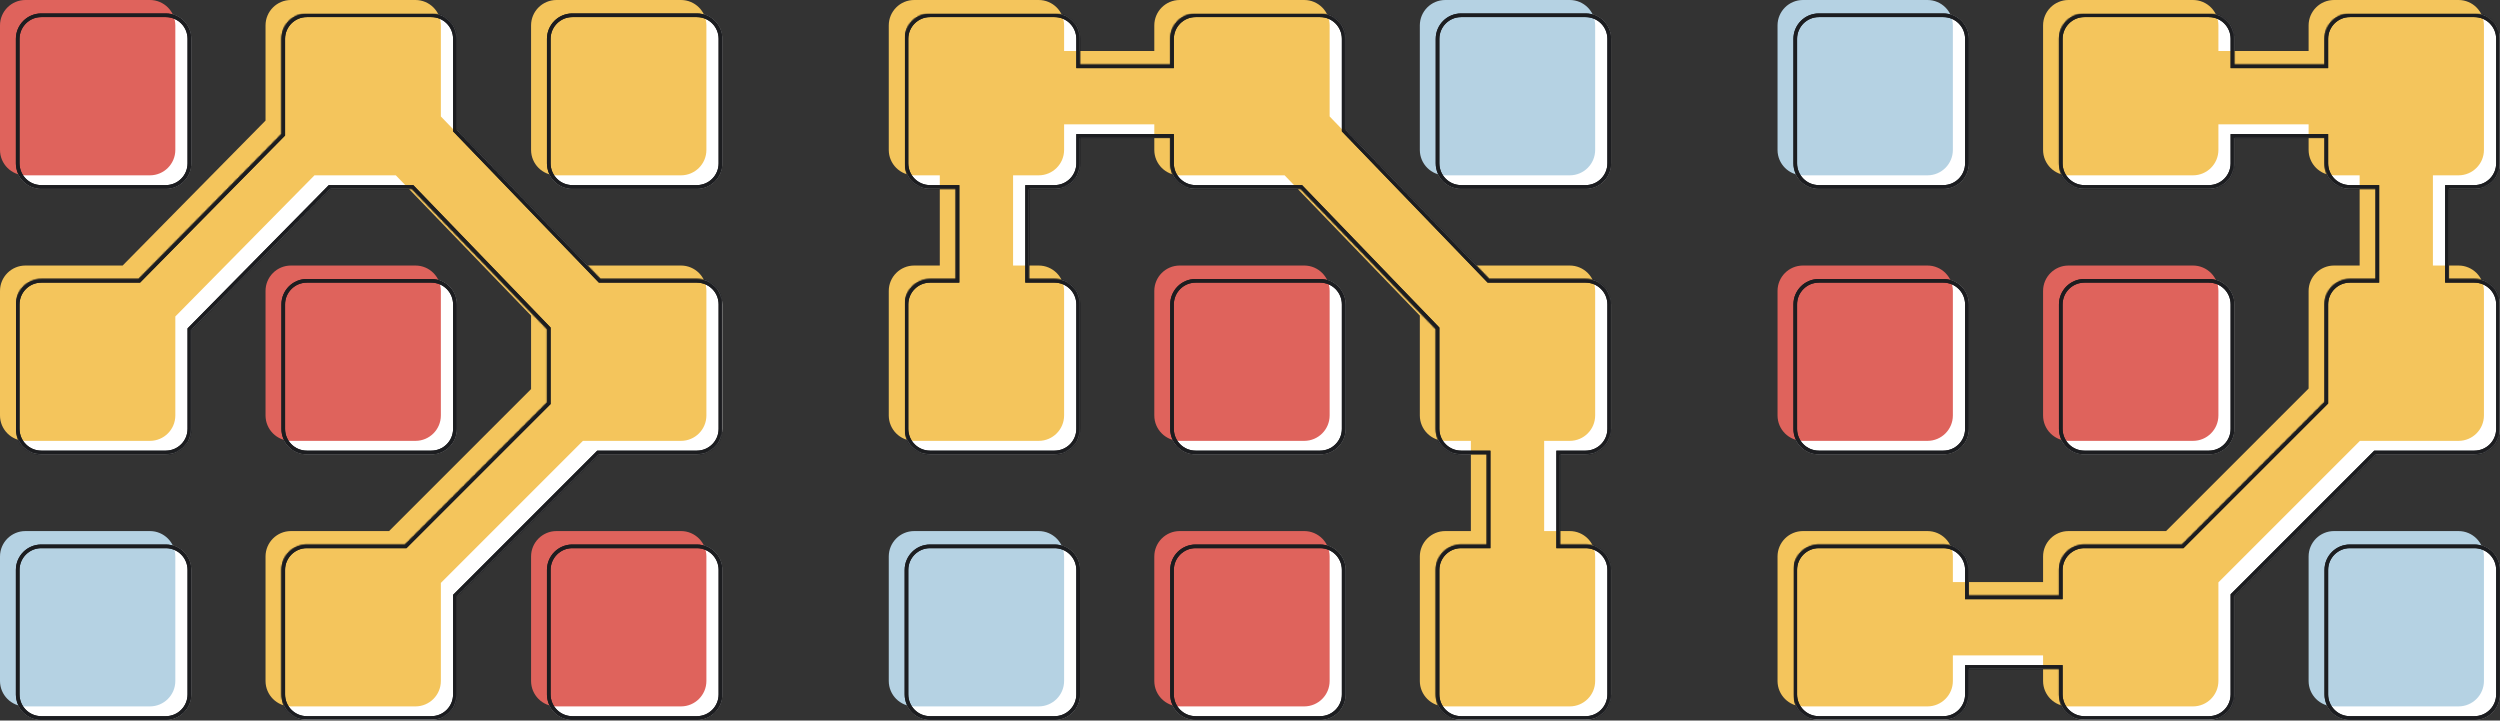 <svg width="2047" height="590" viewBox="0 0 2047 590" fill="none" xmlns="http://www.w3.org/2000/svg">
<rect x="0" y="0" width="2047" height="590" fill="#333333" stroke="none"/>
<g clip-path="url(#clip0_2363_8188)">
<path d="M135.75 11H33.81C22.317 11 13 20.317 13 31.81V133.75C13 145.243 22.317 154.56 33.81 154.56H135.75C147.243 154.56 156.56 145.243 156.56 133.75V31.81C156.56 20.317 147.243 11 135.75 11Z" fill="white"/>
<path d="M135.75 445.84H33.81C22.317 445.84 13 455.157 13 466.65V568.59C13 580.083 22.317 589.4 33.81 589.4H135.75C147.243 589.4 156.56 580.083 156.56 568.59V466.65C156.56 455.157 147.243 445.84 135.75 445.84Z" fill="white"/>
<path d="M353.17 228.42H251.23C239.737 228.42 230.42 237.737 230.42 249.23V351.17C230.42 362.663 239.737 371.98 251.23 371.98H353.17C364.663 371.98 373.98 362.663 373.98 351.17V249.23C373.98 237.737 364.663 228.42 353.17 228.42Z" fill="white"/>
<path d="M570.59 11H468.65C457.157 11 447.84 20.317 447.84 31.81V133.75C447.84 145.243 457.157 154.56 468.65 154.56H570.59C582.083 154.56 591.4 145.243 591.4 133.75V31.81C591.4 20.317 582.083 11 570.59 11Z" fill="white"/>
<path d="M570.59 445.84H468.65C457.157 445.84 447.84 455.157 447.84 466.65V568.59C447.84 580.083 457.157 589.4 468.65 589.4H570.59C582.083 589.4 591.4 580.083 591.4 568.59V466.65C591.4 455.157 582.083 445.84 570.59 445.84Z" fill="white"/>
<path fill-rule="evenodd" clip-rule="evenodd" d="M353.17 11H251.23C239.737 11 230.42 20.317 230.42 31.81V109.733L113.42 228.42H33.81C22.317 228.42 13 237.737 13 249.23V351.17C13 362.663 22.317 371.98 33.81 371.98H135.75C147.243 371.98 156.56 362.663 156.56 351.17V270.124L270.482 154.56H337.112L447.84 269.422V329.578L331.578 445.84H251.23C239.737 445.84 230.42 455.157 230.42 466.65V568.59C230.42 580.083 239.737 589.4 251.23 589.4H353.17C364.663 589.4 373.98 580.083 373.98 568.59V488.291L490.291 371.98H570.59C582.083 371.98 591.4 362.663 591.4 351.17V249.23C591.4 237.737 582.083 228.42 570.59 228.42H491.653L373.98 106.353V31.81C373.98 20.317 364.663 11 353.17 11Z" fill="white"/>
</g>
<g clip-path="url(#clip1_2363_8188)">
<path d="M863.475 445.84H761.535C750.042 445.84 740.725 455.157 740.725 466.65V568.59C740.725 580.083 750.042 589.4 761.535 589.4H863.475C874.968 589.4 884.285 580.083 884.285 568.59V466.65C884.285 455.157 874.968 445.84 863.475 445.84Z" fill="white"/>
<path d="M1080.9 228.42H978.955C967.462 228.42 958.145 237.737 958.145 249.23V351.17C958.145 362.663 967.462 371.98 978.955 371.98H1080.9C1092.39 371.98 1101.71 362.663 1101.71 351.17V249.23C1101.71 237.737 1092.39 228.42 1080.9 228.42Z" fill="white"/>
<path d="M1080.9 445.84H978.955C967.462 445.84 958.145 455.157 958.145 466.65V568.59C958.145 580.083 967.462 589.4 978.955 589.4H1080.9C1092.39 589.4 1101.71 580.083 1101.71 568.59V466.65C1101.71 455.157 1092.39 445.84 1080.9 445.84Z" fill="white"/>
<path d="M1298.31 11H1196.37C1184.88 11 1175.56 20.317 1175.56 31.81V133.75C1175.56 145.243 1184.88 154.56 1196.37 154.56H1298.31C1309.81 154.56 1319.12 145.243 1319.12 133.75V31.81C1319.12 20.317 1309.81 11 1298.31 11Z" fill="white"/>
<path fill-rule="evenodd" clip-rule="evenodd" d="M863.475 11H761.535C750.042 11 740.725 20.317 740.725 31.81V133.75C740.725 145.243 750.042 154.56 761.535 154.56H782.505L782.505 228.42H761.535C750.042 228.42 740.725 237.737 740.725 249.23V351.17C740.725 362.663 750.042 371.98 761.535 371.98H863.475C874.968 371.98 884.285 362.663 884.285 351.17V249.23C884.285 237.737 874.968 228.42 863.475 228.42H842.505V154.56H863.475C874.968 154.56 884.285 145.243 884.285 133.75V112.78H958.145V133.75C958.145 145.243 967.462 154.56 978.955 154.56H1064.84L1175.56 269.422V351.17C1175.56 362.663 1184.88 371.98 1196.37 371.98H1217.35V445.84H1196.37C1184.88 445.84 1175.56 455.157 1175.56 466.65V568.59C1175.56 580.083 1184.88 589.4 1196.37 589.4H1298.31C1309.81 589.4 1319.12 580.083 1319.12 568.59V466.65C1319.12 455.157 1309.81 445.84 1298.31 445.84H1277.35V371.98H1298.31C1309.81 371.98 1319.12 362.663 1319.12 351.17V249.23C1319.12 237.737 1309.81 228.42 1298.31 228.42H1219.38L1101.71 106.353V31.81C1101.71 20.317 1092.39 11 1080.9 11H978.955C967.462 11 958.145 20.317 958.145 31.81V52.78H884.285V31.81C884.285 20.317 874.968 11 863.475 11Z" fill="white"/>
</g>
<g clip-path="url(#clip2_2363_8188)">
<path d="M1591.2 11H1489.26C1477.77 11 1468.45 20.317 1468.45 31.81V133.75C1468.45 145.243 1477.77 154.56 1489.26 154.56H1591.2C1602.69 154.56 1612.01 145.243 1612.01 133.75V31.81C1612.01 20.317 1602.69 11 1591.2 11Z" fill="white"/>
<path d="M1591.2 228.42H1489.26C1477.77 228.42 1468.45 237.737 1468.45 249.23V351.17C1468.45 362.663 1477.77 371.98 1489.26 371.98H1591.2C1602.69 371.98 1612.01 362.663 1612.01 351.17V249.23C1612.01 237.737 1602.69 228.42 1591.2 228.42Z" fill="white"/>
<path d="M1808.62 228.42H1706.68C1695.19 228.42 1685.87 237.737 1685.87 249.23V351.17C1685.87 362.663 1695.19 371.98 1706.68 371.98H1808.62C1820.11 371.98 1829.43 362.663 1829.43 351.17V249.23C1829.43 237.737 1820.11 228.42 1808.62 228.42Z" fill="white"/>
<path d="M2026.04 445.84H1924.1C1912.61 445.84 1903.29 455.157 1903.29 466.65V568.59C1903.29 580.083 1912.61 589.4 1924.1 589.4H2026.04C2037.53 589.4 2046.85 580.083 2046.85 568.59V466.65C2046.85 455.157 2037.53 445.84 2026.04 445.84Z" fill="white"/>
<path fill-rule="evenodd" clip-rule="evenodd" d="M1808.62 11H1706.68C1695.19 11 1685.87 20.317 1685.87 31.81V133.75C1685.87 145.243 1695.19 154.56 1706.68 154.56H1808.62C1820.11 154.56 1829.43 145.243 1829.43 133.75V112.78H1903.29V133.75C1903.29 145.243 1912.61 154.56 1924.1 154.56H1945.07V228.42H1924.1C1912.61 228.42 1903.29 237.737 1903.29 249.23V329.128L1786.58 445.84H1706.68C1695.19 445.84 1685.87 455.157 1685.87 466.65V487.62H1612.01V466.65C1612.01 455.157 1602.69 445.84 1591.2 445.84H1489.26C1477.77 445.84 1468.45 455.157 1468.45 466.65V568.59C1468.45 580.083 1477.77 589.4 1489.26 589.4H1591.2C1602.69 589.4 1612.01 580.083 1612.01 568.59V547.62H1685.87V568.59C1685.87 580.083 1695.19 589.4 1706.68 589.4H1808.62C1820.11 589.4 1829.43 580.083 1829.43 568.59V487.841L1945.29 371.98H2026.04C2037.53 371.98 2046.85 362.663 2046.85 351.17V249.23C2046.85 237.737 2037.53 228.42 2026.04 228.42H2005.07V154.56H2026.04C2037.53 154.56 2046.85 145.243 2046.85 133.75V31.81C2046.85 20.317 2037.53 11 2026.04 11H1924.1C1912.61 11 1903.29 20.317 1903.29 31.81V52.78H1829.43V31.81C1829.43 20.317 1820.11 11 1808.62 11Z" fill="white"/>
</g>
<g clip-path="url(#clip3_2363_8188)">
<path d="M122.75 0H20.81C9.317 0 0 9.317 0 20.81V122.75C0 134.243 9.317 143.56 20.81 143.56H122.75C134.243 143.56 143.56 134.243 143.56 122.75V20.81C143.56 9.317 134.243 0 122.75 0Z" fill="#DF635C"/>
<path d="M122.75 434.84H20.81C9.317 434.84 0 444.157 0 455.65V557.59C0 569.083 9.317 578.4 20.81 578.4H122.75C134.243 578.4 143.56 569.083 143.56 557.59V455.65C143.56 444.157 134.243 434.84 122.75 434.84Z" fill="#B5D2E3"/>
<path d="M340.17 217.42H238.23C226.737 217.42 217.42 226.737 217.42 238.23V340.17C217.42 351.663 226.737 360.98 238.23 360.98H340.17C351.663 360.98 360.98 351.663 360.98 340.17V238.23C360.98 226.737 351.663 217.42 340.17 217.42Z" fill="#DF635C"/>
<path d="M557.59 0H455.65C444.157 0 434.84 9.317 434.84 20.81V122.75C434.84 134.243 444.157 143.56 455.65 143.56H557.59C569.083 143.56 578.4 134.243 578.4 122.75V20.81C578.4 9.317 569.083 0 557.59 0Z" fill="#F4C55C"/>
<path d="M557.59 434.84H455.65C444.157 434.84 434.84 444.157 434.84 455.65V557.59C434.84 569.083 444.157 578.4 455.65 578.4H557.59C569.083 578.4 578.4 569.083 578.4 557.59V455.65C578.4 444.157 569.083 434.84 557.59 434.84Z" fill="#DF635C"/>
<path fill-rule="evenodd" clip-rule="evenodd" d="M340.17 0H238.23C226.737 0 217.42 9.317 217.42 20.81V98.733L100.42 217.42H20.81C9.317 217.42 0 226.737 0 238.23V340.17C0 351.663 9.317 360.98 20.81 360.98H122.75C134.243 360.98 143.56 351.663 143.56 340.17V259.124L257.482 143.56H324.112L434.84 258.422V318.578L318.578 434.84H238.23C226.737 434.84 217.42 444.157 217.42 455.65V557.59C217.42 569.083 226.737 578.4 238.23 578.4H340.17C351.663 578.4 360.98 569.083 360.98 557.59V477.291L477.291 360.98H557.59C569.083 360.98 578.4 351.663 578.4 340.17V238.23C578.4 226.737 569.083 217.42 557.59 217.42H478.653L360.98 95.353V20.81C360.98 9.317 351.663 0 340.17 0Z" fill="#F4C55C"/>
</g>
<g clip-path="url(#clip4_2363_8188)">
<path d="M850.475 434.84H748.535C737.042 434.84 727.725 444.157 727.725 455.65V557.59C727.725 569.083 737.042 578.4 748.535 578.4H850.475C861.968 578.4 871.285 569.083 871.285 557.59V455.65C871.285 444.157 861.968 434.84 850.475 434.84Z" fill="#B5D2E3"/>
<path d="M1067.9 217.42H965.955C954.462 217.42 945.145 226.737 945.145 238.23V340.17C945.145 351.663 954.462 360.98 965.955 360.98H1067.9C1079.39 360.98 1088.71 351.663 1088.71 340.17V238.23C1088.71 226.737 1079.39 217.42 1067.9 217.42Z" fill="#DF635C"/>
<path d="M1067.9 434.84H965.955C954.462 434.84 945.145 444.157 945.145 455.65V557.59C945.145 569.083 954.462 578.4 965.955 578.4H1067.9C1079.39 578.4 1088.71 569.083 1088.71 557.59V455.65C1088.71 444.157 1079.39 434.84 1067.9 434.84Z" fill="#DF635C"/>
<path d="M1285.31 0H1183.37C1171.88 0 1162.56 9.317 1162.56 20.81V122.75C1162.56 134.243 1171.88 143.56 1183.37 143.56H1285.31C1296.81 143.56 1306.12 134.243 1306.12 122.75V20.81C1306.12 9.317 1296.81 0 1285.31 0Z" fill="#B5D2E3"/>
<path fill-rule="evenodd" clip-rule="evenodd" d="M850.475 0H748.535C737.042 0 727.725 9.317 727.725 20.81V122.75C727.725 134.243 737.042 143.56 748.535 143.56H769.505L769.505 217.42H748.535C737.042 217.42 727.725 226.737 727.725 238.23V340.17C727.725 351.663 737.042 360.98 748.535 360.98H850.475C861.968 360.98 871.285 351.663 871.285 340.17V238.23C871.285 226.737 861.968 217.42 850.475 217.42H829.505V143.56H850.475C861.968 143.56 871.285 134.243 871.285 122.75V101.78H945.145V122.75C945.145 134.243 954.462 143.56 965.955 143.56H1051.84L1162.56 258.422V340.17C1162.56 351.663 1171.88 360.98 1183.37 360.98H1204.35V434.84H1183.37C1171.88 434.84 1162.56 444.157 1162.56 455.65V557.59C1162.56 569.083 1171.88 578.4 1183.37 578.4H1285.31C1296.81 578.4 1306.12 569.083 1306.12 557.59V455.65C1306.12 444.157 1296.81 434.84 1285.31 434.84H1264.35V360.98H1285.31C1296.81 360.98 1306.12 351.663 1306.12 340.17V238.23C1306.12 226.737 1296.81 217.42 1285.31 217.42H1206.38L1088.71 95.353V20.81C1088.71 9.317 1079.39 0 1067.9 0H965.955C954.462 0 945.145 9.317 945.145 20.81V41.78H871.285V20.81C871.285 9.317 861.968 0 850.475 0Z" fill="#F4C55C"/>
</g>
<g clip-path="url(#clip5_2363_8188)">
<path d="M1578.2 0H1476.26C1464.77 0 1455.45 9.317 1455.45 20.81V122.75C1455.45 134.243 1464.77 143.56 1476.26 143.56H1578.2C1589.69 143.56 1599.01 134.243 1599.01 122.75V20.81C1599.01 9.317 1589.69 0 1578.2 0Z" fill="#B5D2E3"/>
<path d="M1578.2 217.42H1476.26C1464.77 217.42 1455.45 226.737 1455.45 238.23V340.17C1455.45 351.663 1464.77 360.98 1476.26 360.98H1578.2C1589.69 360.98 1599.01 351.663 1599.01 340.17V238.23C1599.01 226.737 1589.69 217.42 1578.2 217.42Z" fill="#DF635C"/>
<path d="M1795.62 217.42H1693.68C1682.19 217.42 1672.87 226.737 1672.87 238.23V340.17C1672.87 351.663 1682.19 360.98 1693.68 360.98H1795.62C1807.11 360.98 1816.43 351.663 1816.43 340.17V238.23C1816.43 226.737 1807.11 217.42 1795.62 217.42Z" fill="#DF635C"/>
<path d="M2013.04 434.84H1911.1C1899.61 434.84 1890.29 444.157 1890.29 455.65V557.59C1890.29 569.083 1899.61 578.4 1911.1 578.4H2013.04C2024.53 578.4 2033.85 569.083 2033.85 557.59V455.65C2033.85 444.157 2024.53 434.84 2013.04 434.84Z" fill="#B5D2E3"/>
<path fill-rule="evenodd" clip-rule="evenodd" d="M1795.62 0H1693.68C1682.19 0 1672.87 9.317 1672.87 20.81V122.75C1672.87 134.243 1682.19 143.56 1693.68 143.56H1795.62C1807.11 143.56 1816.43 134.243 1816.43 122.75V101.78H1890.29V122.75C1890.29 134.243 1899.61 143.56 1911.1 143.56H1932.07V217.42H1911.1C1899.61 217.42 1890.29 226.737 1890.29 238.23V318.128L1773.58 434.84H1693.68C1682.19 434.84 1672.87 444.157 1672.87 455.65V476.62H1599.01V455.65C1599.01 444.157 1589.69 434.84 1578.2 434.84H1476.26C1464.77 434.84 1455.45 444.157 1455.45 455.65V557.59C1455.45 569.083 1464.77 578.4 1476.26 578.4H1578.2C1589.69 578.4 1599.01 569.083 1599.01 557.59V536.62H1672.87V557.59C1672.87 569.083 1682.19 578.4 1693.68 578.4H1795.62C1807.11 578.4 1816.43 569.083 1816.43 557.59V476.841L1932.29 360.98H2013.04C2024.53 360.98 2033.85 351.663 2033.85 340.17V238.23C2033.85 226.737 2024.53 217.42 2013.04 217.42H1992.07V143.56H2013.04C2024.53 143.56 2033.85 134.243 2033.85 122.75V20.81C2033.85 9.317 2024.53 0 2013.04 0H1911.1C1899.61 0 1890.29 9.317 1890.29 20.81V41.78H1816.43V20.81C1816.43 9.317 1807.11 0 1795.62 0Z" fill="#F4C55C"/>
</g>
<g clip-path="url(#clip6_2363_8188)">
<path d="M33.81 12.5H135.75C146.415 12.5 155.06 21.145 155.06 31.81V133.75C155.06 144.415 146.415 153.06 135.75 153.06H33.81C23.145 153.06 14.5 144.415 14.5 133.75V31.81C14.5 21.145 23.145 12.5 33.81 12.5Z" stroke="#1C1D20" stroke-width="3"/>
<path d="M33.81 447.34H135.75C146.415 447.34 155.06 455.985 155.06 466.65V568.59C155.06 579.255 146.415 587.9 135.75 587.9H33.81C23.145 587.9 14.5 579.255 14.5 568.59V466.65C14.5 455.985 23.145 447.34 33.81 447.34Z" stroke="#1C1D20" stroke-width="3"/>
<path d="M251.23 229.92H353.17C363.835 229.92 372.48 238.565 372.48 249.23V351.17C372.48 361.835 363.835 370.48 353.17 370.48H251.23C240.565 370.48 231.92 361.835 231.92 351.17V249.23C231.92 238.565 240.565 229.92 251.23 229.92Z" stroke="#1C1D20" stroke-width="3"/>
<path d="M468.65 12.5H570.59C581.254 12.5 589.9 21.145 589.9 31.81V133.75C589.9 144.415 581.254 153.06 570.59 153.06H468.65C457.985 153.06 449.34 144.415 449.34 133.75V31.81C449.34 21.145 457.985 12.5 468.65 12.5Z" stroke="#1C1D20" stroke-width="3"/>
<path d="M468.65 447.34H570.59C581.254 447.34 589.9 455.985 589.9 466.65V568.59C589.9 579.255 581.254 587.9 570.59 587.9H468.65C457.985 587.9 449.34 579.255 449.34 568.59V466.65C449.34 455.985 457.985 447.34 468.65 447.34Z" stroke="#1C1D20" stroke-width="3"/>
<mask id="path-38-inside-1_2363_8188" fill="white">
<path fill-rule="evenodd" clip-rule="evenodd" d="M353.17 11H251.23C239.737 11 230.42 20.317 230.42 31.81V109.733L113.42 228.42H33.81C22.317 228.42 13 237.737 13 249.23V351.17C13 362.663 22.317 371.98 33.81 371.98H135.75C147.243 371.98 156.56 362.663 156.56 351.17V270.124L270.482 154.56H337.112L447.84 269.422V329.578L331.578 445.84H251.23C239.737 445.84 230.42 455.157 230.42 466.65V568.59C230.42 580.083 239.737 589.4 251.23 589.4H353.17C364.663 589.4 373.98 580.083 373.98 568.59V488.291L490.291 371.98H570.59C582.083 371.98 591.4 362.663 591.4 351.17V249.23C591.4 237.737 582.083 228.42 570.59 228.42H491.653L373.98 106.353V31.81C373.98 20.317 364.663 11 353.17 11Z"/>
</mask>
<path d="M230.42 109.733L232.556 111.839L233.42 110.963V109.733H230.42ZM113.42 228.42V231.42H114.675L115.556 230.526L113.42 228.42ZM156.56 270.124L154.424 268.018L153.56 268.894V270.124H156.56ZM270.482 154.56V151.56H269.227L268.346 152.454L270.482 154.56ZM337.112 154.56L339.272 152.478L338.387 151.56H337.112V154.56ZM447.84 269.422H450.84V268.212L450 267.34L447.84 269.422ZM447.84 329.578L449.961 331.699L450.84 330.821V329.578H447.84ZM331.578 445.84V448.84H332.821L333.699 447.961L331.578 445.84ZM373.98 488.291L371.859 486.17L370.98 487.048V488.291H373.98ZM490.291 371.98V368.98H489.048L488.17 369.859L490.291 371.98ZM491.653 228.42L489.493 230.502L490.378 231.42H491.653V228.42ZM373.98 106.353H370.98V107.563L371.82 108.435L373.98 106.353ZM251.23 14H353.17V8H251.23V14ZM233.42 31.81C233.42 21.974 241.394 14 251.23 14V8C238.08 8 227.42 18.66 227.42 31.81H233.42ZM233.42 109.733V31.81H227.42V109.733H233.42ZM115.556 230.526L232.556 111.839L228.283 107.627L111.283 226.314L115.556 230.526ZM33.81 231.42H113.42V225.42H33.81V231.42ZM16 249.23C16 239.394 23.974 231.42 33.81 231.42V225.42C20.66 225.42 10 236.08 10 249.23H16ZM16 351.17V249.23H10V351.17H16ZM33.81 368.98C23.974 368.98 16 361.006 16 351.17H10C10 364.32 20.66 374.98 33.81 374.98V368.98ZM135.75 368.98H33.81V374.98H135.75V368.98ZM153.56 351.17C153.56 361.006 145.586 368.98 135.75 368.98V374.98C148.9 374.98 159.56 364.32 159.56 351.17H153.56ZM153.56 270.124V351.17H159.56V270.124H153.56ZM268.346 152.454L154.424 268.018L158.696 272.231L272.619 156.666L268.346 152.454ZM337.112 151.56H270.482V157.56H337.112V151.56ZM334.952 156.642L445.68 271.504L450 267.34L339.272 152.478L334.952 156.642ZM444.84 269.422V329.578H450.84V269.422H444.84ZM445.719 327.457L329.457 443.719L333.699 447.961L449.961 331.699L445.719 327.457ZM331.578 442.84H251.23V448.84H331.578V442.84ZM251.23 442.84C238.08 442.84 227.42 453.5 227.42 466.65H233.42C233.42 456.814 241.394 448.84 251.23 448.84V442.84ZM227.42 466.65V568.59H233.42V466.65H227.42ZM227.42 568.59C227.42 581.74 238.08 592.4 251.23 592.4V586.4C241.394 586.4 233.42 578.426 233.42 568.59H227.42ZM251.23 592.4H353.17V586.4H251.23V592.4ZM353.17 592.4C366.32 592.4 376.98 581.74 376.98 568.59H370.98C370.98 578.426 363.006 586.4 353.17 586.4V592.4ZM376.98 568.59V488.291H370.98V568.59H376.98ZM376.101 490.412L492.412 374.101L488.17 369.859L371.859 486.17L376.101 490.412ZM490.291 374.98H570.59V368.98H490.291V374.98ZM570.59 374.98C583.74 374.98 594.4 364.32 594.4 351.17H588.4C588.4 361.006 580.426 368.98 570.59 368.98V374.98ZM594.4 351.17V249.23H588.4V351.17H594.4ZM594.4 249.23C594.4 236.08 583.74 225.42 570.59 225.42V231.42C580.426 231.42 588.4 239.394 588.4 249.23H594.4ZM570.59 225.42H491.653V231.42H570.59V225.42ZM493.813 226.338L376.14 104.271L371.82 108.435L489.493 230.502L493.813 226.338ZM370.98 31.81V106.353H376.98V31.81H370.98ZM353.17 14C363.006 14 370.98 21.974 370.98 31.81H376.98C376.98 18.66 366.32 8 353.17 8V14Z" fill="#1C1D20" mask="url(#path-38-inside-1_2363_8188)"/>
</g>
<g clip-path="url(#clip7_2363_8188)">
<path d="M761.535 447.34H863.475C874.14 447.34 882.785 455.985 882.785 466.65V568.59C882.785 579.255 874.14 587.9 863.475 587.9H761.535C750.87 587.9 742.225 579.255 742.225 568.59V466.65C742.225 455.985 750.87 447.34 761.535 447.34Z" stroke="#1C1D20" stroke-width="3"/>
<path d="M978.955 229.92H1080.9C1091.56 229.92 1100.21 238.565 1100.21 249.23V351.17C1100.21 361.835 1091.56 370.48 1080.9 370.48H978.955C968.29 370.48 959.645 361.835 959.645 351.17V249.23C959.645 238.565 968.29 229.92 978.955 229.92Z" stroke="#1C1D20" stroke-width="3"/>
<path d="M978.955 447.34H1080.9C1091.56 447.34 1100.21 455.985 1100.21 466.65V568.59C1100.21 579.255 1091.56 587.9 1080.9 587.9H978.955C968.29 587.9 959.645 579.255 959.645 568.59V466.65C959.645 455.985 968.29 447.34 978.955 447.34Z" stroke="#1C1D20" stroke-width="3"/>
<path d="M1196.37 12.5H1298.31C1308.98 12.5 1317.62 21.145 1317.62 31.81V133.75C1317.62 144.415 1308.98 153.06 1298.31 153.06H1196.37C1185.71 153.06 1177.06 144.415 1177.06 133.75V31.81C1177.06 21.145 1185.71 12.5 1196.37 12.5Z" stroke="#1C1D20" stroke-width="3"/>
<mask id="path-44-inside-2_2363_8188" fill="white">
<path fill-rule="evenodd" clip-rule="evenodd" d="M863.475 11H761.535C750.042 11 740.725 20.317 740.725 31.81V133.75C740.725 145.243 750.042 154.56 761.535 154.56H782.505L782.505 228.42H761.535C750.042 228.42 740.725 237.737 740.725 249.23V351.17C740.725 362.663 750.042 371.98 761.535 371.98H863.475C874.968 371.98 884.285 362.663 884.285 351.17V249.23C884.285 237.737 874.968 228.42 863.475 228.42H842.505V154.56H863.475C874.968 154.56 884.285 145.243 884.285 133.75V112.78H958.145V133.75C958.145 145.243 967.462 154.56 978.955 154.56H1064.84L1175.56 269.422V351.17C1175.56 362.663 1184.88 371.98 1196.37 371.98H1217.35V445.84H1196.37C1184.88 445.84 1175.56 455.157 1175.56 466.65V568.59C1175.56 580.083 1184.88 589.4 1196.37 589.4H1298.31C1309.81 589.4 1319.12 580.083 1319.12 568.59V466.65C1319.12 455.157 1309.81 445.84 1298.31 445.84H1277.35V371.98H1298.31C1309.81 371.98 1319.12 362.663 1319.12 351.17V249.23C1319.12 237.737 1309.81 228.42 1298.31 228.42H1219.38L1101.71 106.353V31.81C1101.71 20.317 1092.39 11 1080.9 11H978.955C967.462 11 958.145 20.317 958.145 31.81V52.78H884.285V31.81C884.285 20.317 874.968 11 863.475 11Z"/>
</mask>
<path d="M782.505 154.56L785.505 154.56L785.505 151.56H782.505V154.56ZM782.505 228.42V231.42H785.505L785.505 228.42L782.505 228.42ZM842.505 228.42H839.505V231.42H842.505V228.42ZM842.505 154.56V151.56H839.505V154.56H842.505ZM884.285 112.78V109.78H881.285V112.78H884.285ZM958.145 112.78H961.145V109.78H958.145V112.78ZM1064.84 154.56L1067 152.478L1066.11 151.56H1064.84V154.56ZM1175.56 269.422H1178.56V268.212L1177.72 267.34L1175.56 269.422ZM1217.35 371.98H1220.35V368.98H1217.35V371.98ZM1217.35 445.84V448.84H1220.35V445.84H1217.35ZM1277.35 445.84H1274.35V448.84H1277.35V445.84ZM1277.35 371.98V368.98H1274.35V371.98H1277.35ZM1219.38 228.42L1217.22 230.502L1218.1 231.42H1219.38V228.42ZM1101.71 106.353H1098.71V107.563L1099.55 108.435L1101.71 106.353ZM958.145 52.78V55.78H961.145V52.78H958.145ZM884.285 52.78H881.285V55.78H884.285V52.78ZM761.535 14H863.475V8H761.535V14ZM743.725 31.81C743.725 21.974 751.699 14 761.535 14V8C748.385 8 737.725 18.66 737.725 31.81H743.725ZM743.725 133.75V31.81H737.725V133.75H743.725ZM761.535 151.56C751.699 151.56 743.725 143.586 743.725 133.75H737.725C737.725 146.9 748.385 157.56 761.535 157.56V151.56ZM782.505 151.56H761.535V157.56H782.505V151.56ZM785.505 228.42L785.505 154.56L779.505 154.56L779.505 228.42L785.505 228.42ZM761.535 231.42H782.505V225.42H761.535V231.42ZM743.725 249.23C743.725 239.394 751.699 231.42 761.535 231.42V225.42C748.385 225.42 737.725 236.08 737.725 249.23H743.725ZM743.725 351.17V249.23H737.725V351.17H743.725ZM761.535 368.98C751.699 368.98 743.725 361.006 743.725 351.17H737.725C737.725 364.32 748.385 374.98 761.535 374.98V368.98ZM863.475 368.98H761.535V374.98H863.475V368.98ZM881.285 351.17C881.285 361.006 873.311 368.98 863.475 368.98V374.98C876.625 374.98 887.285 364.32 887.285 351.17H881.285ZM881.285 249.23V351.17H887.285V249.23H881.285ZM863.475 231.42C873.311 231.42 881.285 239.394 881.285 249.23H887.285C887.285 236.08 876.625 225.42 863.475 225.42V231.42ZM842.505 231.42H863.475V225.42H842.505V231.42ZM839.505 154.56V228.42H845.505V154.56H839.505ZM863.475 151.56H842.505V157.56H863.475V151.56ZM881.285 133.75C881.285 143.586 873.311 151.56 863.475 151.56V157.56C876.625 157.56 887.285 146.9 887.285 133.75H881.285ZM881.285 112.78V133.75H887.285V112.78H881.285ZM958.145 109.78H884.285V115.78H958.145V109.78ZM961.145 133.75V112.78H955.145V133.75H961.145ZM978.955 151.56C969.119 151.56 961.145 143.586 961.145 133.75H955.145C955.145 146.9 965.805 157.56 978.955 157.56V151.56ZM1064.84 151.56H978.955V157.56H1064.84V151.56ZM1062.68 156.642L1173.41 271.504L1177.72 267.34L1067 152.478L1062.68 156.642ZM1178.56 351.17V269.422H1172.56V351.17H1178.56ZM1196.37 368.98C1186.54 368.98 1178.56 361.006 1178.56 351.17H1172.56C1172.56 364.32 1183.23 374.98 1196.37 374.98V368.98ZM1217.35 368.98H1196.37V374.98H1217.35V368.98ZM1220.35 445.84V371.98H1214.35V445.84H1220.35ZM1196.37 448.84H1217.35V442.84H1196.37V448.84ZM1178.56 466.65C1178.56 456.814 1186.54 448.84 1196.37 448.84V442.84C1183.23 442.84 1172.56 453.5 1172.56 466.65H1178.56ZM1178.56 568.59V466.65H1172.56V568.59H1178.56ZM1196.37 586.4C1186.54 586.4 1178.56 578.426 1178.56 568.59H1172.56C1172.56 581.74 1183.23 592.4 1196.37 592.4V586.4ZM1298.31 586.4H1196.37V592.4H1298.31V586.4ZM1316.12 568.59C1316.12 578.426 1308.15 586.4 1298.31 586.4V592.4C1311.46 592.4 1322.12 581.74 1322.12 568.59H1316.12ZM1316.12 466.65V568.59H1322.12V466.65H1316.12ZM1298.31 448.84C1308.15 448.84 1316.12 456.814 1316.12 466.65H1322.12C1322.12 453.5 1311.46 442.84 1298.31 442.84V448.84ZM1277.35 448.84H1298.31V442.84H1277.35V448.84ZM1274.35 371.98V445.84H1280.35V371.98H1274.35ZM1298.31 368.98H1277.35V374.98H1298.31V368.98ZM1316.12 351.17C1316.12 361.006 1308.15 368.98 1298.31 368.98V374.98C1311.46 374.98 1322.12 364.32 1322.12 351.17H1316.12ZM1316.12 249.23V351.17H1322.12V249.23H1316.12ZM1298.31 231.42C1308.15 231.42 1316.12 239.394 1316.12 249.23H1322.12C1322.12 236.08 1311.46 225.42 1298.31 225.42V231.42ZM1219.38 231.42H1298.31V225.42H1219.38V231.42ZM1221.54 226.338L1103.86 104.271L1099.55 108.435L1217.22 230.502L1221.54 226.338ZM1098.71 31.81V106.353H1104.71V31.81H1098.71ZM1080.9 14C1090.73 14 1098.71 21.974 1098.71 31.81H1104.71C1104.71 18.66 1094.04 8 1080.9 8V14ZM978.955 14H1080.9V8H978.955V14ZM961.145 31.81C961.145 21.974 969.119 14 978.955 14V8C965.805 8 955.145 18.66 955.145 31.81H961.145ZM961.145 52.78V31.81H955.145V52.78H961.145ZM884.285 55.78H958.145V49.78H884.285V55.78ZM881.285 31.81V52.78H887.285V31.81H881.285ZM863.475 14C873.311 14 881.285 21.974 881.285 31.81H887.285C887.285 18.66 876.625 8 863.475 8V14Z" fill="#1C1D20" mask="url(#path-44-inside-2_2363_8188)"/>
</g>
<g clip-path="url(#clip8_2363_8188)">
<path d="M1489.26 12.5H1591.2C1601.86 12.5 1610.51 21.145 1610.51 31.81V133.75C1610.51 144.415 1601.86 153.06 1591.2 153.06H1489.26C1478.6 153.06 1469.95 144.415 1469.95 133.75V31.81C1469.95 21.145 1478.6 12.5 1489.26 12.5Z" stroke="#1C1D20" stroke-width="3"/>
<path d="M1489.26 229.92H1591.2C1601.86 229.92 1610.51 238.565 1610.51 249.23V351.17C1610.51 361.835 1601.86 370.48 1591.2 370.48H1489.26C1478.6 370.48 1469.95 361.835 1469.95 351.17V249.23C1469.95 238.565 1478.6 229.92 1489.26 229.92Z" stroke="#1C1D20" stroke-width="3"/>
<path d="M1706.68 229.92H1808.62C1819.28 229.92 1827.93 238.565 1827.93 249.23V351.17C1827.93 361.835 1819.28 370.48 1808.62 370.48H1706.68C1696.02 370.48 1687.37 361.835 1687.37 351.17V249.23C1687.37 238.565 1696.02 229.92 1706.68 229.92Z" stroke="#1C1D20" stroke-width="3"/>
<path d="M1924.1 447.34H2026.04C2036.7 447.34 2045.35 455.985 2045.35 466.65V568.59C2045.35 579.255 2036.7 587.9 2026.04 587.9H1924.1C1913.44 587.9 1904.79 579.255 1904.79 568.59V466.65C1904.79 455.985 1913.44 447.34 1924.1 447.34Z" stroke="#1C1D20" stroke-width="3"/>
<mask id="path-50-inside-3_2363_8188" fill="white">
<path fill-rule="evenodd" clip-rule="evenodd" d="M1808.62 11H1706.68C1695.19 11 1685.87 20.317 1685.87 31.81V133.75C1685.87 145.243 1695.19 154.56 1706.68 154.56H1808.62C1820.11 154.56 1829.43 145.243 1829.43 133.75V112.78H1903.29V133.75C1903.29 145.243 1912.61 154.56 1924.1 154.56H1945.07V228.42H1924.1C1912.61 228.42 1903.29 237.737 1903.29 249.23V329.128L1786.58 445.84H1706.68C1695.19 445.84 1685.87 455.157 1685.87 466.65V487.62H1612.01V466.65C1612.01 455.157 1602.69 445.84 1591.2 445.84H1489.26C1477.77 445.84 1468.45 455.157 1468.45 466.65V568.59C1468.45 580.083 1477.77 589.4 1489.26 589.4H1591.2C1602.69 589.4 1612.01 580.083 1612.01 568.59V547.62H1685.87V568.59C1685.87 580.083 1695.19 589.4 1706.68 589.4H1808.62C1820.11 589.4 1829.43 580.083 1829.43 568.59V487.841L1945.29 371.98H2026.04C2037.53 371.98 2046.85 362.663 2046.85 351.17V249.23C2046.85 237.737 2037.53 228.42 2026.04 228.42H2005.07V154.56H2026.04C2037.53 154.56 2046.85 145.243 2046.85 133.75V31.81C2046.85 20.317 2037.53 11 2026.04 11H1924.1C1912.61 11 1903.29 20.317 1903.29 31.81V52.78H1829.43V31.81C1829.43 20.317 1820.11 11 1808.62 11Z"/>
</mask>
<path d="M1829.43 112.78V109.78H1826.43V112.78H1829.43ZM1903.29 112.78H1906.29V109.78H1903.29V112.78ZM1945.07 154.56H1948.07V151.56H1945.07V154.56ZM1945.07 228.42V231.42H1948.07V228.42H1945.07ZM1903.29 329.128L1905.41 331.249L1906.29 330.371V329.128H1903.29ZM1786.58 445.84V448.84H1787.82L1788.7 447.961L1786.58 445.84ZM1685.87 487.62V490.62H1688.87V487.62H1685.87ZM1612.01 487.62H1609.01V490.62H1612.01V487.62ZM1612.01 547.62V544.62H1609.01V547.62H1612.01ZM1685.87 547.62H1688.87V544.62H1685.87V547.62ZM1829.43 487.841L1827.31 485.719L1826.43 486.598V487.841H1829.43ZM1945.29 371.98V368.98H1944.05L1943.17 369.859L1945.29 371.98ZM2005.07 228.42H2002.07V231.42H2005.07V228.42ZM2005.07 154.56V151.56H2002.07V154.56H2005.07ZM1903.29 52.78V55.78H1906.29V52.78H1903.29ZM1829.43 52.78H1826.43V55.78H1829.43V52.78ZM1706.68 14H1808.62V8H1706.68V14ZM1688.87 31.81C1688.87 21.974 1696.84 14 1706.68 14V8C1693.53 8 1682.87 18.66 1682.87 31.81H1688.87ZM1688.87 133.75V31.81H1682.87V133.75H1688.87ZM1706.68 151.56C1696.84 151.56 1688.87 143.586 1688.87 133.75H1682.87C1682.87 146.9 1693.53 157.56 1706.68 157.56V151.56ZM1808.62 151.56H1706.68V157.56H1808.62V151.56ZM1826.43 133.75C1826.43 143.586 1818.46 151.56 1808.62 151.56V157.56C1821.77 157.56 1832.43 146.9 1832.43 133.75H1826.43ZM1826.43 112.78V133.75H1832.43V112.78H1826.43ZM1903.29 109.78H1829.43V115.78H1903.29V109.78ZM1906.29 133.75V112.78H1900.29V133.75H1906.29ZM1924.1 151.56C1914.26 151.56 1906.29 143.586 1906.29 133.75H1900.29C1900.29 146.9 1910.95 157.56 1924.1 157.56V151.56ZM1945.07 151.56H1924.1V157.56H1945.07V151.56ZM1948.07 228.42V154.56H1942.07V228.42H1948.07ZM1924.1 231.42H1945.07V225.42H1924.1V231.42ZM1906.29 249.23C1906.29 239.394 1914.26 231.42 1924.1 231.42V225.42C1910.95 225.42 1900.29 236.08 1900.29 249.23H1906.29ZM1906.29 329.128V249.23H1900.29V329.128H1906.29ZM1901.17 327.007L1784.46 443.719L1788.7 447.961L1905.41 331.249L1901.17 327.007ZM1706.68 448.84H1786.58V442.84H1706.68V448.84ZM1688.87 466.65C1688.87 456.814 1696.84 448.84 1706.68 448.84V442.84C1693.53 442.84 1682.87 453.5 1682.87 466.65H1688.87ZM1688.87 487.62V466.65H1682.87V487.62H1688.87ZM1612.01 490.62H1685.87V484.62H1612.01V490.62ZM1609.01 466.65V487.62H1615.01V466.65H1609.01ZM1591.2 448.84C1601.04 448.84 1609.01 456.814 1609.01 466.65H1615.01C1615.01 453.5 1604.35 442.84 1591.2 442.84V448.84ZM1489.26 448.84H1591.2V442.84H1489.26V448.84ZM1471.45 466.65C1471.45 456.814 1479.42 448.84 1489.26 448.84V442.84C1476.11 442.84 1465.45 453.5 1465.45 466.65H1471.45ZM1471.45 568.59V466.65H1465.45V568.59H1471.45ZM1489.26 586.4C1479.42 586.4 1471.45 578.426 1471.45 568.59H1465.45C1465.45 581.74 1476.11 592.4 1489.26 592.4V586.4ZM1591.2 586.4H1489.26V592.4H1591.2V586.4ZM1609.01 568.59C1609.01 578.426 1601.04 586.4 1591.2 586.4V592.4C1604.35 592.4 1615.01 581.74 1615.01 568.59H1609.01ZM1609.01 547.62V568.59H1615.01V547.62H1609.01ZM1685.87 544.62H1612.01V550.62H1685.87V544.62ZM1688.87 568.59V547.62H1682.87V568.59H1688.87ZM1706.68 586.4C1696.84 586.4 1688.87 578.426 1688.87 568.59H1682.87C1682.87 581.74 1693.53 592.4 1706.68 592.4V586.4ZM1808.62 586.4H1706.68V592.4H1808.62V586.4ZM1826.43 568.59C1826.43 578.426 1818.46 586.4 1808.62 586.4V592.4C1821.77 592.4 1832.43 581.74 1832.43 568.59H1826.43ZM1826.43 487.841V568.59H1832.43V487.841H1826.43ZM1831.55 489.962L1947.41 374.101L1943.17 369.859L1827.31 485.719L1831.55 489.962ZM2026.04 368.98H1945.29V374.98H2026.04V368.98ZM2043.85 351.17C2043.85 361.006 2035.88 368.98 2026.04 368.98V374.98C2039.19 374.98 2049.85 364.32 2049.85 351.17H2043.85ZM2043.85 249.23V351.17H2049.85V249.23H2043.85ZM2026.04 231.42C2035.88 231.42 2043.85 239.394 2043.85 249.23H2049.85C2049.85 236.08 2039.19 225.42 2026.04 225.42V231.42ZM2005.07 231.42H2026.04V225.42H2005.07V231.42ZM2002.07 154.56V228.42H2008.07V154.56H2002.07ZM2026.04 151.56H2005.07V157.56H2026.04V151.56ZM2043.85 133.75C2043.85 143.586 2035.88 151.56 2026.04 151.56V157.56C2039.19 157.56 2049.85 146.9 2049.85 133.75H2043.85ZM2043.85 31.81V133.75H2049.85V31.81H2043.85ZM2026.04 14C2035.88 14 2043.85 21.974 2043.85 31.81H2049.85C2049.85 18.66 2039.19 8 2026.04 8V14ZM1924.1 14H2026.04V8H1924.1V14ZM1906.29 31.81C1906.29 21.974 1914.26 14 1924.1 14V8C1910.95 8 1900.29 18.66 1900.29 31.81H1906.29ZM1906.29 52.78V31.81H1900.29V52.78H1906.29ZM1829.43 55.78H1903.29V49.78H1829.43V55.78ZM1826.43 31.81V52.78H1832.43V31.81H1826.43ZM1808.62 14C1818.46 14 1826.43 21.974 1826.43 31.81H1832.43C1832.43 18.66 1821.77 8 1808.62 8V14Z" fill="#1C1D20" mask="url(#path-50-inside-3_2363_8188)"/>
</g>
<g clip-path="url(#clip9_2363_8188)">
<path d="M33.81 12.5H135.75C146.415 12.5 155.06 21.145 155.06 31.81V133.75C155.06 144.415 146.415 153.06 135.75 153.06H33.81C23.145 153.06 14.5 144.415 14.5 133.75V31.81C14.5 21.145 23.145 12.5 33.81 12.5Z" stroke="#1C1D20" stroke-width="3"/>
<path d="M33.81 447.34H135.75C146.415 447.34 155.06 455.985 155.06 466.65V568.59C155.06 579.255 146.415 587.9 135.75 587.9H33.81C23.145 587.9 14.5 579.255 14.5 568.59V466.65C14.5 455.985 23.145 447.34 33.81 447.34Z" stroke="#1C1D20" stroke-width="3"/>
<path d="M251.23 229.92H353.17C363.835 229.92 372.48 238.565 372.48 249.23V351.17C372.48 361.835 363.835 370.48 353.17 370.48H251.23C240.565 370.48 231.92 361.835 231.92 351.17V249.23C231.92 238.565 240.565 229.92 251.23 229.92Z" stroke="#1C1D20" stroke-width="3"/>
<path d="M468.65 12.5H570.59C581.254 12.5 589.9 21.145 589.9 31.81V133.75C589.9 144.415 581.254 153.06 570.59 153.06H468.65C457.985 153.06 449.34 144.415 449.34 133.75V31.81C449.34 21.145 457.985 12.5 468.65 12.5Z" stroke="#1C1D20" stroke-width="3"/>
<path d="M468.65 447.34H570.59C581.254 447.34 589.9 455.985 589.9 466.65V568.59C589.9 579.255 581.254 587.9 570.59 587.9H468.65C457.985 587.9 449.34 579.255 449.34 568.59V466.65C449.34 455.985 457.985 447.34 468.65 447.34Z" stroke="#1C1D20" stroke-width="3"/>
<mask id="path-57-inside-4_2363_8188" fill="white">
<path fill-rule="evenodd" clip-rule="evenodd" d="M353.17 11H251.23C239.737 11 230.42 20.317 230.42 31.81V109.733L113.42 228.42H33.81C22.317 228.42 13 237.737 13 249.23V351.17C13 362.663 22.317 371.98 33.81 371.98H135.75C147.243 371.98 156.56 362.663 156.56 351.17V270.124L270.482 154.56H337.112L447.84 269.422V329.578L331.578 445.84H251.23C239.737 445.84 230.42 455.157 230.42 466.65V568.59C230.42 580.083 239.737 589.4 251.23 589.4H353.17C364.663 589.4 373.98 580.083 373.98 568.59V488.291L490.291 371.98H570.59C582.083 371.98 591.4 362.663 591.4 351.17V249.23C591.4 237.737 582.083 228.42 570.59 228.42H491.653L373.98 106.353V31.81C373.98 20.317 364.663 11 353.17 11Z"/>
</mask>
<path d="M230.42 109.733L232.556 111.839L233.42 110.963V109.733H230.42ZM113.42 228.42V231.42H114.675L115.556 230.526L113.42 228.42ZM156.56 270.124L154.424 268.018L153.56 268.894V270.124H156.56ZM270.482 154.56V151.56H269.227L268.346 152.454L270.482 154.56ZM337.112 154.56L339.272 152.478L338.387 151.56H337.112V154.56ZM447.84 269.422H450.84V268.212L450 267.34L447.84 269.422ZM447.84 329.578L449.961 331.699L450.84 330.821V329.578H447.84ZM331.578 445.84V448.84H332.821L333.699 447.961L331.578 445.84ZM373.98 488.291L371.859 486.17L370.98 487.048V488.291H373.98ZM490.291 371.98V368.98H489.048L488.17 369.859L490.291 371.98ZM491.653 228.42L489.493 230.502L490.378 231.42H491.653V228.42ZM373.98 106.353H370.98V107.563L371.82 108.435L373.98 106.353ZM251.23 14H353.17V8H251.23V14ZM233.42 31.81C233.42 21.974 241.394 14 251.23 14V8C238.08 8 227.42 18.66 227.42 31.81H233.42ZM233.42 109.733V31.81H227.42V109.733H233.42ZM115.556 230.526L232.556 111.839L228.283 107.627L111.283 226.314L115.556 230.526ZM33.81 231.42H113.42V225.42H33.81V231.42ZM16 249.23C16 239.394 23.974 231.42 33.81 231.42V225.42C20.66 225.42 10 236.08 10 249.23H16ZM16 351.17V249.23H10V351.17H16ZM33.81 368.98C23.974 368.98 16 361.006 16 351.17H10C10 364.32 20.66 374.98 33.81 374.98V368.98ZM135.75 368.98H33.81V374.98H135.75V368.98ZM153.56 351.17C153.56 361.006 145.586 368.98 135.75 368.98V374.98C148.9 374.98 159.56 364.32 159.56 351.17H153.56ZM153.56 270.124V351.17H159.56V270.124H153.56ZM268.346 152.454L154.424 268.018L158.696 272.231L272.619 156.666L268.346 152.454ZM337.112 151.56H270.482V157.56H337.112V151.56ZM334.952 156.642L445.68 271.504L450 267.34L339.272 152.478L334.952 156.642ZM444.84 269.422V329.578H450.84V269.422H444.84ZM445.719 327.457L329.457 443.719L333.699 447.961L449.961 331.699L445.719 327.457ZM331.578 442.84H251.23V448.84H331.578V442.84ZM251.23 442.84C238.08 442.84 227.42 453.5 227.42 466.65H233.42C233.42 456.814 241.394 448.84 251.23 448.84V442.84ZM227.42 466.65V568.59H233.42V466.65H227.42ZM227.42 568.59C227.42 581.74 238.08 592.4 251.23 592.4V586.4C241.394 586.4 233.42 578.426 233.42 568.59H227.42ZM251.23 592.4H353.17V586.4H251.23V592.4ZM353.17 592.4C366.32 592.4 376.98 581.74 376.98 568.59H370.98C370.98 578.426 363.006 586.4 353.17 586.4V592.4ZM376.98 568.59V488.291H370.98V568.59H376.98ZM376.101 490.412L492.412 374.101L488.17 369.859L371.859 486.17L376.101 490.412ZM490.291 374.98H570.59V368.98H490.291V374.98ZM570.59 374.98C583.74 374.98 594.4 364.32 594.4 351.17H588.4C588.4 361.006 580.426 368.98 570.59 368.98V374.98ZM594.4 351.17V249.23H588.4V351.17H594.4ZM594.4 249.23C594.4 236.08 583.74 225.42 570.59 225.42V231.42C580.426 231.42 588.4 239.394 588.4 249.23H594.4ZM570.59 225.42H491.653V231.42H570.59V225.42ZM493.813 226.338L376.14 104.271L371.82 108.435L489.493 230.502L493.813 226.338ZM370.98 31.81V106.353H376.98V31.81H370.98ZM353.17 14C363.006 14 370.98 21.974 370.98 31.81H376.98C376.98 18.66 366.32 8 353.17 8V14Z" fill="#1C1D20" mask="url(#path-57-inside-4_2363_8188)"/>
</g>
<g clip-path="url(#clip10_2363_8188)">
<path d="M761.535 447.34H863.475C874.14 447.34 882.785 455.985 882.785 466.65V568.59C882.785 579.255 874.14 587.9 863.475 587.9H761.535C750.87 587.9 742.225 579.255 742.225 568.59V466.65C742.225 455.985 750.87 447.34 761.535 447.34Z" stroke="#1C1D20" stroke-width="3"/>
<path d="M978.955 229.92H1080.9C1091.56 229.92 1100.21 238.565 1100.21 249.23V351.17C1100.21 361.835 1091.56 370.48 1080.9 370.48H978.955C968.29 370.48 959.645 361.835 959.645 351.17V249.23C959.645 238.565 968.29 229.92 978.955 229.92Z" stroke="#1C1D20" stroke-width="3"/>
<path d="M978.955 447.34H1080.9C1091.56 447.34 1100.21 455.985 1100.21 466.65V568.59C1100.21 579.255 1091.56 587.9 1080.9 587.9H978.955C968.29 587.9 959.645 579.255 959.645 568.59V466.65C959.645 455.985 968.29 447.34 978.955 447.34Z" stroke="#1C1D20" stroke-width="3"/>
<path d="M1196.37 12.5H1298.31C1308.98 12.5 1317.62 21.145 1317.62 31.81V133.75C1317.62 144.415 1308.98 153.06 1298.31 153.06H1196.37C1185.71 153.06 1177.06 144.415 1177.06 133.75V31.81C1177.06 21.145 1185.71 12.5 1196.37 12.5Z" stroke="#1C1D20" stroke-width="3"/>
<mask id="path-63-inside-5_2363_8188" fill="white">
<path fill-rule="evenodd" clip-rule="evenodd" d="M863.475 11H761.535C750.042 11 740.725 20.317 740.725 31.81V133.75C740.725 145.243 750.042 154.56 761.535 154.56H782.505L782.505 228.42H761.535C750.042 228.42 740.725 237.737 740.725 249.23V351.17C740.725 362.663 750.042 371.98 761.535 371.98H863.475C874.968 371.98 884.285 362.663 884.285 351.17V249.23C884.285 237.737 874.968 228.42 863.475 228.42H842.505V154.56H863.475C874.968 154.56 884.285 145.243 884.285 133.75V112.78H958.145V133.75C958.145 145.243 967.462 154.56 978.955 154.56H1064.84L1175.56 269.422V351.17C1175.56 362.663 1184.88 371.98 1196.37 371.98H1217.35V445.84H1196.37C1184.88 445.84 1175.56 455.157 1175.56 466.65V568.59C1175.56 580.083 1184.88 589.4 1196.37 589.4H1298.31C1309.81 589.4 1319.12 580.083 1319.12 568.59V466.65C1319.12 455.157 1309.81 445.84 1298.31 445.84H1277.35V371.98H1298.31C1309.81 371.98 1319.12 362.663 1319.12 351.17V249.23C1319.12 237.737 1309.81 228.42 1298.31 228.42H1219.38L1101.71 106.353V31.81C1101.71 20.317 1092.39 11 1080.9 11H978.955C967.462 11 958.145 20.317 958.145 31.81V52.78H884.285V31.81C884.285 20.317 874.968 11 863.475 11Z"/>
</mask>
<path d="M782.505 154.56L785.505 154.56L785.505 151.56H782.505V154.56ZM782.505 228.42V231.42H785.505L785.505 228.42L782.505 228.42ZM842.505 228.42H839.505V231.42H842.505V228.42ZM842.505 154.56V151.56H839.505V154.56H842.505ZM884.285 112.78V109.78H881.285V112.78H884.285ZM958.145 112.78H961.145V109.78H958.145V112.78ZM1064.84 154.56L1067 152.478L1066.11 151.56H1064.84V154.56ZM1175.56 269.422H1178.56V268.212L1177.72 267.34L1175.56 269.422ZM1217.35 371.98H1220.35V368.98H1217.35V371.98ZM1217.35 445.84V448.84H1220.35V445.84H1217.35ZM1277.35 445.84H1274.35V448.84H1277.35V445.84ZM1277.35 371.98V368.98H1274.35V371.98H1277.35ZM1219.38 228.42L1217.22 230.502L1218.1 231.42H1219.38V228.42ZM1101.71 106.353H1098.71V107.563L1099.55 108.435L1101.71 106.353ZM958.145 52.78V55.78H961.145V52.78H958.145ZM884.285 52.78H881.285V55.78H884.285V52.78ZM761.535 14H863.475V8H761.535V14ZM743.725 31.81C743.725 21.974 751.699 14 761.535 14V8C748.385 8 737.725 18.66 737.725 31.81H743.725ZM743.725 133.75V31.81H737.725V133.75H743.725ZM761.535 151.56C751.699 151.56 743.725 143.586 743.725 133.75H737.725C737.725 146.9 748.385 157.56 761.535 157.56V151.56ZM782.505 151.56H761.535V157.56H782.505V151.56ZM785.505 228.42L785.505 154.56L779.505 154.56L779.505 228.42L785.505 228.42ZM761.535 231.42H782.505V225.42H761.535V231.42ZM743.725 249.23C743.725 239.394 751.699 231.42 761.535 231.42V225.42C748.385 225.42 737.725 236.08 737.725 249.23H743.725ZM743.725 351.17V249.23H737.725V351.17H743.725ZM761.535 368.98C751.699 368.98 743.725 361.006 743.725 351.17H737.725C737.725 364.32 748.385 374.98 761.535 374.98V368.98ZM863.475 368.98H761.535V374.98H863.475V368.98ZM881.285 351.17C881.285 361.006 873.311 368.98 863.475 368.98V374.98C876.625 374.98 887.285 364.32 887.285 351.17H881.285ZM881.285 249.23V351.17H887.285V249.23H881.285ZM863.475 231.42C873.311 231.42 881.285 239.394 881.285 249.23H887.285C887.285 236.08 876.625 225.42 863.475 225.42V231.42ZM842.505 231.42H863.475V225.42H842.505V231.42ZM839.505 154.56V228.42H845.505V154.56H839.505ZM863.475 151.56H842.505V157.56H863.475V151.56ZM881.285 133.75C881.285 143.586 873.311 151.56 863.475 151.56V157.56C876.625 157.56 887.285 146.9 887.285 133.75H881.285ZM881.285 112.78V133.75H887.285V112.78H881.285ZM958.145 109.78H884.285V115.78H958.145V109.78ZM961.145 133.75V112.78H955.145V133.75H961.145ZM978.955 151.56C969.119 151.56 961.145 143.586 961.145 133.75H955.145C955.145 146.9 965.805 157.56 978.955 157.56V151.56ZM1064.84 151.56H978.955V157.56H1064.84V151.56ZM1062.68 156.642L1173.41 271.504L1177.72 267.34L1067 152.478L1062.68 156.642ZM1178.56 351.17V269.422H1172.56V351.17H1178.56ZM1196.37 368.98C1186.54 368.98 1178.56 361.006 1178.56 351.17H1172.56C1172.56 364.32 1183.23 374.98 1196.37 374.98V368.98ZM1217.35 368.98H1196.37V374.98H1217.35V368.98ZM1220.35 445.84V371.98H1214.35V445.84H1220.35ZM1196.37 448.84H1217.35V442.84H1196.37V448.84ZM1178.56 466.65C1178.56 456.814 1186.54 448.84 1196.37 448.84V442.84C1183.23 442.84 1172.56 453.5 1172.56 466.65H1178.56ZM1178.56 568.59V466.65H1172.56V568.59H1178.56ZM1196.37 586.4C1186.54 586.4 1178.56 578.426 1178.56 568.59H1172.56C1172.56 581.74 1183.23 592.4 1196.37 592.4V586.4ZM1298.31 586.4H1196.37V592.4H1298.31V586.4ZM1316.12 568.59C1316.12 578.426 1308.15 586.4 1298.31 586.4V592.4C1311.46 592.4 1322.12 581.74 1322.12 568.59H1316.12ZM1316.12 466.65V568.59H1322.12V466.65H1316.12ZM1298.31 448.84C1308.15 448.84 1316.12 456.814 1316.12 466.65H1322.12C1322.12 453.5 1311.46 442.84 1298.31 442.84V448.84ZM1277.35 448.84H1298.31V442.84H1277.35V448.84ZM1274.35 371.98V445.84H1280.35V371.98H1274.35ZM1298.31 368.98H1277.35V374.98H1298.31V368.98ZM1316.12 351.17C1316.12 361.006 1308.15 368.98 1298.31 368.98V374.98C1311.46 374.98 1322.12 364.32 1322.12 351.17H1316.12ZM1316.12 249.23V351.17H1322.12V249.23H1316.12ZM1298.31 231.42C1308.15 231.42 1316.12 239.394 1316.12 249.23H1322.12C1322.12 236.08 1311.46 225.42 1298.31 225.42V231.42ZM1219.38 231.42H1298.31V225.42H1219.38V231.42ZM1221.54 226.338L1103.86 104.271L1099.55 108.435L1217.22 230.502L1221.54 226.338ZM1098.71 31.81V106.353H1104.71V31.81H1098.71ZM1080.9 14C1090.73 14 1098.71 21.974 1098.71 31.81H1104.71C1104.71 18.66 1094.04 8 1080.9 8V14ZM978.955 14H1080.9V8H978.955V14ZM961.145 31.81C961.145 21.974 969.119 14 978.955 14V8C965.805 8 955.145 18.66 955.145 31.81H961.145ZM961.145 52.78V31.81H955.145V52.78H961.145ZM884.285 55.78H958.145V49.78H884.285V55.78ZM881.285 31.81V52.78H887.285V31.81H881.285ZM863.475 14C873.311 14 881.285 21.974 881.285 31.81H887.285C887.285 18.66 876.625 8 863.475 8V14Z" fill="#1C1D20" mask="url(#path-63-inside-5_2363_8188)"/>
</g>
<g clip-path="url(#clip11_2363_8188)">
<path d="M1489.26 12.5H1591.2C1601.86 12.5 1610.51 21.145 1610.51 31.81V133.75C1610.51 144.415 1601.86 153.06 1591.2 153.06H1489.26C1478.6 153.06 1469.95 144.415 1469.95 133.75V31.81C1469.95 21.145 1478.6 12.5 1489.26 12.5Z" stroke="#1C1D20" stroke-width="3"/>
<path d="M1489.26 229.92H1591.2C1601.86 229.92 1610.51 238.565 1610.51 249.23V351.17C1610.51 361.835 1601.86 370.48 1591.2 370.48H1489.26C1478.6 370.48 1469.95 361.835 1469.95 351.17V249.23C1469.95 238.565 1478.6 229.92 1489.26 229.92Z" stroke="#1C1D20" stroke-width="3"/>
<path d="M1706.68 229.92H1808.62C1819.28 229.92 1827.93 238.565 1827.93 249.23V351.17C1827.93 361.835 1819.28 370.48 1808.62 370.48H1706.68C1696.02 370.48 1687.37 361.835 1687.37 351.17V249.23C1687.37 238.565 1696.02 229.92 1706.68 229.92Z" stroke="#1C1D20" stroke-width="3"/>
<path d="M1924.1 447.34H2026.04C2036.7 447.34 2045.35 455.985 2045.35 466.65V568.59C2045.35 579.255 2036.7 587.9 2026.04 587.9H1924.1C1913.44 587.9 1904.79 579.255 1904.79 568.59V466.65C1904.79 455.985 1913.44 447.34 1924.1 447.34Z" stroke="#1C1D20" stroke-width="3"/>
<mask id="path-69-inside-6_2363_8188" fill="white">
<path fill-rule="evenodd" clip-rule="evenodd" d="M1808.62 11H1706.68C1695.19 11 1685.87 20.317 1685.87 31.81V133.75C1685.87 145.243 1695.19 154.56 1706.68 154.56H1808.62C1820.11 154.56 1829.43 145.243 1829.43 133.75V112.78H1903.29V133.75C1903.29 145.243 1912.61 154.56 1924.1 154.56H1945.07V228.42H1924.1C1912.61 228.42 1903.29 237.737 1903.29 249.23V329.128L1786.58 445.84H1706.68C1695.19 445.84 1685.87 455.157 1685.87 466.65V487.62H1612.01V466.65C1612.01 455.157 1602.69 445.84 1591.2 445.84H1489.26C1477.77 445.84 1468.45 455.157 1468.45 466.65V568.59C1468.45 580.083 1477.77 589.4 1489.26 589.4H1591.2C1602.69 589.4 1612.01 580.083 1612.01 568.59V547.62H1685.87V568.59C1685.87 580.083 1695.19 589.4 1706.68 589.4H1808.62C1820.11 589.4 1829.43 580.083 1829.43 568.59V487.841L1945.29 371.98H2026.04C2037.53 371.98 2046.85 362.663 2046.85 351.17V249.23C2046.85 237.737 2037.53 228.42 2026.04 228.42H2005.07V154.56H2026.04C2037.53 154.56 2046.85 145.243 2046.85 133.75V31.81C2046.85 20.317 2037.53 11 2026.04 11H1924.1C1912.61 11 1903.29 20.317 1903.29 31.81V52.78H1829.43V31.81C1829.43 20.317 1820.11 11 1808.62 11Z"/>
</mask>
<path d="M1829.43 112.78V109.78H1826.43V112.78H1829.43ZM1903.29 112.78H1906.29V109.78H1903.29V112.78ZM1945.07 154.56H1948.07V151.56H1945.07V154.56ZM1945.07 228.42V231.42H1948.07V228.42H1945.07ZM1903.29 329.128L1905.41 331.249L1906.29 330.371V329.128H1903.29ZM1786.58 445.84V448.84H1787.82L1788.7 447.961L1786.58 445.84ZM1685.87 487.62V490.62H1688.87V487.62H1685.87ZM1612.01 487.62H1609.01V490.62H1612.01V487.62ZM1612.01 547.62V544.62H1609.01V547.62H1612.01ZM1685.87 547.62H1688.87V544.62H1685.87V547.62ZM1829.43 487.841L1827.31 485.719L1826.43 486.598V487.841H1829.43ZM1945.29 371.98V368.98H1944.05L1943.17 369.859L1945.29 371.98ZM2005.07 228.42H2002.07V231.42H2005.07V228.42ZM2005.07 154.56V151.56H2002.07V154.56H2005.07ZM1903.29 52.78V55.78H1906.29V52.78H1903.29ZM1829.43 52.78H1826.43V55.78H1829.43V52.78ZM1706.68 14H1808.62V8H1706.68V14ZM1688.87 31.81C1688.87 21.974 1696.84 14 1706.68 14V8C1693.53 8 1682.87 18.66 1682.87 31.81H1688.87ZM1688.87 133.75V31.81H1682.87V133.75H1688.87ZM1706.68 151.56C1696.84 151.56 1688.87 143.586 1688.87 133.75H1682.87C1682.87 146.9 1693.53 157.56 1706.68 157.56V151.56ZM1808.62 151.56H1706.68V157.56H1808.62V151.56ZM1826.43 133.75C1826.43 143.586 1818.46 151.56 1808.62 151.56V157.56C1821.77 157.56 1832.43 146.9 1832.43 133.75H1826.43ZM1826.43 112.78V133.75H1832.43V112.78H1826.43ZM1903.29 109.78H1829.43V115.78H1903.29V109.78ZM1906.29 133.75V112.78H1900.29V133.75H1906.29ZM1924.1 151.56C1914.26 151.56 1906.29 143.586 1906.29 133.75H1900.29C1900.29 146.9 1910.95 157.56 1924.1 157.56V151.56ZM1945.07 151.56H1924.1V157.56H1945.07V151.56ZM1948.07 228.42V154.56H1942.07V228.42H1948.07ZM1924.1 231.42H1945.07V225.42H1924.1V231.42ZM1906.29 249.23C1906.29 239.394 1914.26 231.42 1924.1 231.42V225.42C1910.95 225.42 1900.29 236.08 1900.29 249.23H1906.29ZM1906.29 329.128V249.23H1900.29V329.128H1906.29ZM1901.17 327.007L1784.46 443.719L1788.7 447.961L1905.41 331.249L1901.17 327.007ZM1706.68 448.84H1786.58V442.84H1706.68V448.84ZM1688.87 466.65C1688.87 456.814 1696.84 448.84 1706.68 448.84V442.84C1693.53 442.84 1682.87 453.5 1682.87 466.65H1688.87ZM1688.87 487.62V466.65H1682.87V487.62H1688.87ZM1612.01 490.62H1685.87V484.62H1612.01V490.62ZM1609.01 466.65V487.62H1615.01V466.65H1609.01ZM1591.2 448.84C1601.04 448.84 1609.01 456.814 1609.01 466.65H1615.01C1615.01 453.5 1604.35 442.84 1591.2 442.84V448.84ZM1489.26 448.84H1591.2V442.84H1489.26V448.84ZM1471.45 466.65C1471.45 456.814 1479.42 448.84 1489.26 448.84V442.84C1476.11 442.84 1465.45 453.5 1465.45 466.65H1471.45ZM1471.45 568.59V466.65H1465.45V568.59H1471.45ZM1489.26 586.4C1479.42 586.4 1471.45 578.426 1471.45 568.59H1465.45C1465.45 581.74 1476.11 592.4 1489.26 592.4V586.4ZM1591.2 586.4H1489.26V592.4H1591.2V586.4ZM1609.01 568.59C1609.01 578.426 1601.04 586.4 1591.2 586.4V592.4C1604.35 592.4 1615.01 581.74 1615.01 568.59H1609.01ZM1609.01 547.62V568.59H1615.01V547.62H1609.01ZM1685.87 544.62H1612.01V550.62H1685.87V544.62ZM1688.87 568.59V547.62H1682.87V568.59H1688.87ZM1706.68 586.4C1696.84 586.4 1688.87 578.426 1688.87 568.59H1682.87C1682.87 581.74 1693.53 592.4 1706.68 592.4V586.4ZM1808.62 586.4H1706.68V592.4H1808.62V586.4ZM1826.43 568.59C1826.43 578.426 1818.46 586.4 1808.62 586.4V592.4C1821.77 592.4 1832.43 581.74 1832.43 568.59H1826.43ZM1826.43 487.841V568.59H1832.43V487.841H1826.43ZM1831.55 489.962L1947.41 374.101L1943.17 369.859L1827.31 485.719L1831.55 489.962ZM2026.04 368.98H1945.29V374.98H2026.04V368.98ZM2043.85 351.17C2043.85 361.006 2035.88 368.98 2026.04 368.98V374.98C2039.19 374.98 2049.85 364.32 2049.85 351.17H2043.85ZM2043.85 249.23V351.17H2049.85V249.23H2043.85ZM2026.04 231.42C2035.88 231.42 2043.85 239.394 2043.85 249.23H2049.85C2049.85 236.08 2039.19 225.42 2026.04 225.42V231.42ZM2005.07 231.42H2026.04V225.42H2005.07V231.42ZM2002.07 154.56V228.42H2008.07V154.56H2002.07ZM2026.04 151.56H2005.07V157.56H2026.04V151.56ZM2043.85 133.75C2043.85 143.586 2035.88 151.56 2026.04 151.56V157.56C2039.19 157.56 2049.85 146.9 2049.85 133.75H2043.85ZM2043.85 31.81V133.75H2049.85V31.81H2043.85ZM2026.04 14C2035.88 14 2043.85 21.974 2043.85 31.81H2049.85C2049.85 18.66 2039.19 8 2026.04 8V14ZM1924.1 14H2026.04V8H1924.1V14ZM1906.29 31.81C1906.29 21.974 1914.26 14 1924.1 14V8C1910.95 8 1900.29 18.66 1900.29 31.81H1906.29ZM1906.29 52.78V31.81H1900.29V52.78H1906.29ZM1829.43 55.78H1903.29V49.78H1829.43V55.78ZM1826.43 31.81V52.78H1832.43V31.81H1826.43ZM1808.62 14C1818.46 14 1826.43 21.974 1826.43 31.81H1832.43C1832.43 18.66 1821.77 8 1808.62 8V14Z" fill="#1C1D20" mask="url(#path-69-inside-6_2363_8188)"/>
</g>
<defs>
<clipPath id="clip0_2363_8188">
<rect width="578.4" height="578.4" fill="white" transform="translate(13 11)"/>
</clipPath>
<clipPath id="clip1_2363_8188">
<rect width="578.4" height="578.4" fill="white" transform="translate(740.725 11)"/>
</clipPath>
<clipPath id="clip2_2363_8188">
<rect width="578.4" height="578.4" fill="white" transform="translate(1468.45 11)"/>
</clipPath>
<clipPath id="clip3_2363_8188">
<rect width="578.4" height="578.4" fill="white"/>
</clipPath>
<clipPath id="clip4_2363_8188">
<rect width="578.4" height="578.4" fill="white" transform="translate(727.725)"/>
</clipPath>
<clipPath id="clip5_2363_8188">
<rect width="578.4" height="578.4" fill="white" transform="translate(1455.45)"/>
</clipPath>
<clipPath id="clip6_2363_8188">
<rect width="578.4" height="578.4" fill="white" transform="translate(13 11)"/>
</clipPath>
<clipPath id="clip7_2363_8188">
<rect width="578.4" height="578.4" fill="white" transform="translate(740.725 11)"/>
</clipPath>
<clipPath id="clip8_2363_8188">
<rect width="578.4" height="578.4" fill="white" transform="translate(1468.45 11)"/>
</clipPath>
<clipPath id="clip9_2363_8188">
<rect width="578.4" height="578.4" fill="white" transform="translate(13 11)"/>
</clipPath>
<clipPath id="clip10_2363_8188">
<rect width="578.4" height="578.4" fill="white" transform="translate(740.725 11)"/>
</clipPath>
<clipPath id="clip11_2363_8188">
<rect width="578.4" height="578.4" fill="white" transform="translate(1468.45 11)"/>
</clipPath>
</defs>
</svg>

